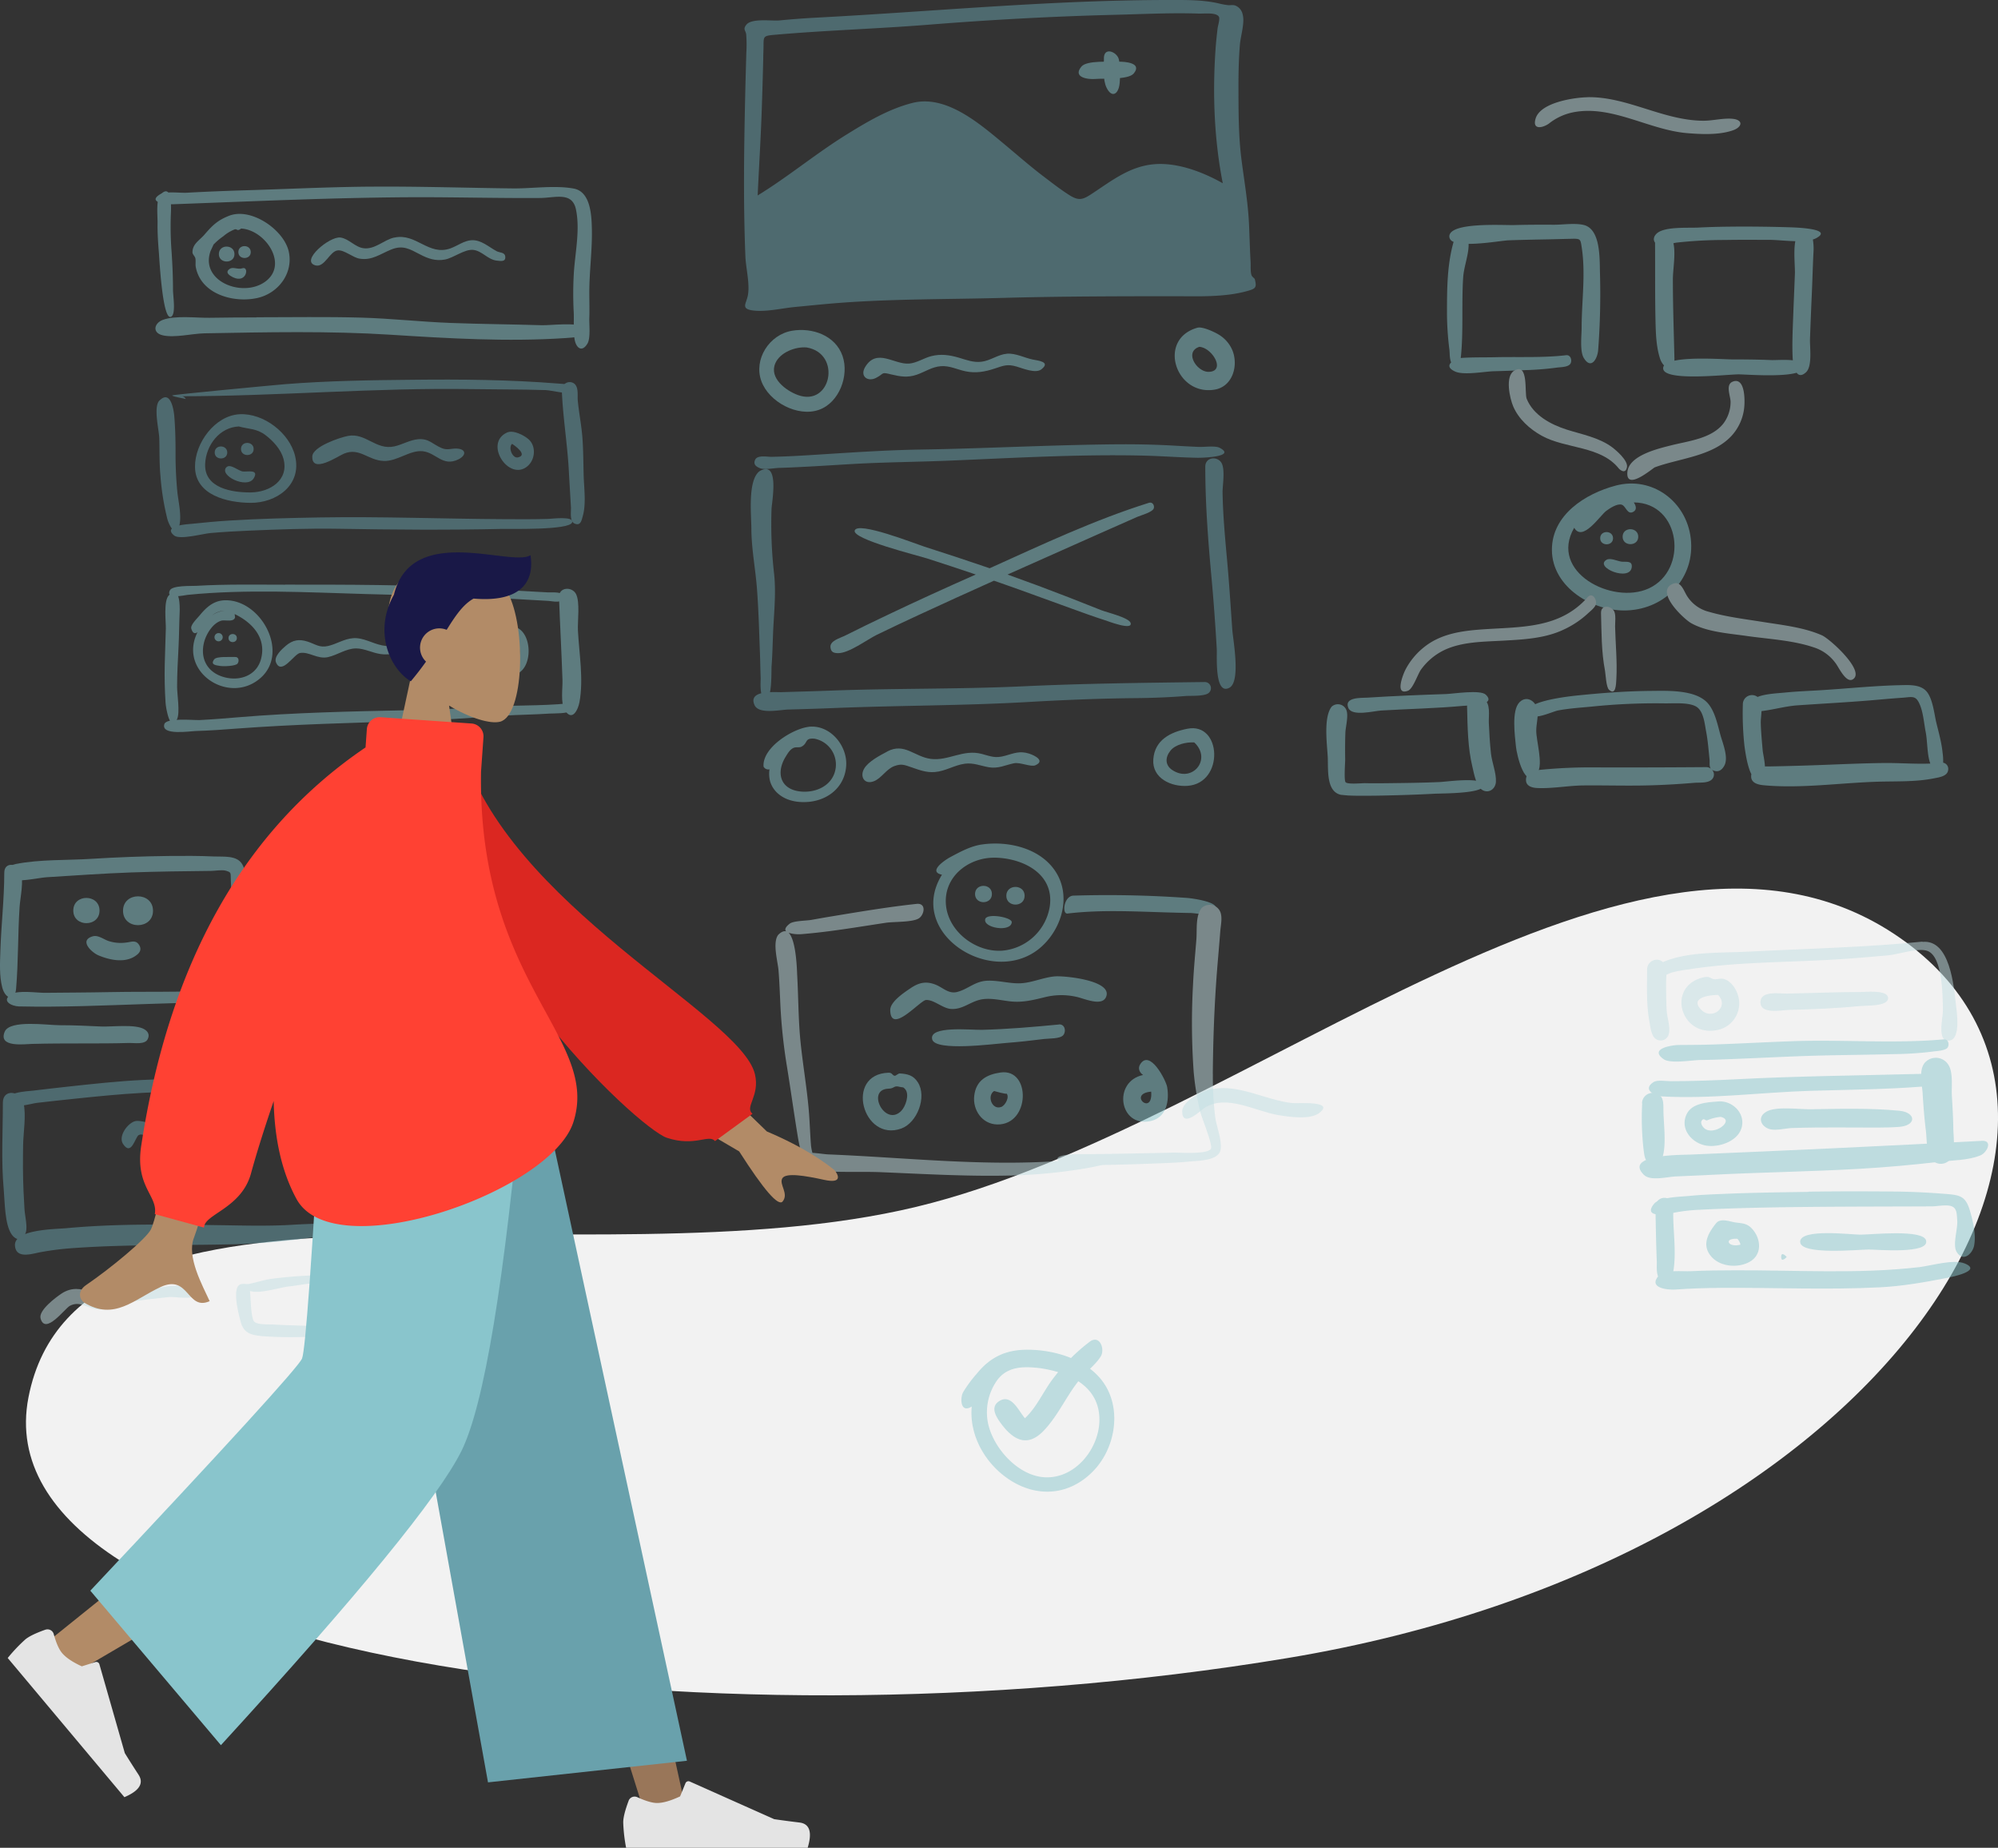 <svg id="Layer_1" data-name="Layer 1" xmlns="http://www.w3.org/2000/svg" viewBox="0 0 933.28 863"><rect x="0" y="0" width="933.28" height="863" fill="#333333" stroke="none"/><defs><style>.cls-1{fill:#f2f2f2;}.cls-1,.cls-10,.cls-11,.cls-12,.cls-3,.cls-4,.cls-5,.cls-6,.cls-7,.cls-8,.cls-9{fill-rule:evenodd;}.cls-2,.cls-5{opacity:0.5;}.cls-3{fill:#89c5cc;}.cls-4{fill:#69a1ac;}.cls-5,.cls-6{fill:#c1dee2;}.cls-5{isolation:isolate;}.cls-7{fill:#b28b67;}.cls-8{fill:#191847;}.cls-9{fill:#997659;}.cls-10{fill:#e4e4e4;}.cls-11{fill:#db2721;}.cls-12{fill:#ff4133;}</style></defs><g id="Scene_Whiteboard" data-name="Scene/Whiteboard"><path id="Background-Shape" class="cls-1" d="M13.29,652.65c23.36-120.3,259.74-51.77,414.7-89S766.3,353.3,887.64,438.14s-7.77,289.94-286.06,336.22S-10.07,773,13.29,652.65Z"/><g id="Cells" class="cls-2"><path id="Fill-5" class="cls-3" d="M75,90.78C72.77,93,73.65,101,73.6,104c-.07,4.61.22,9.17.6,13.76.26,3.07,1.71,32.4,5.76,30.15,2.28-1.27.85-9.75.85-12.44,0-6-.26-11.91-.66-17.87a154.3,154.3,0,0,1-.38-16.52c0-1.35,1.31-16.35-4.74-10.29"/><path id="Fill-7" class="cls-3" d="M173.16,87.17c-19.36.15-38.71,1.11-58.06,1.69-9.31.28-18.62.64-27.92,1.16-3.17.17-10-.84-12.6.85-5.87,3.75,3.59,4.62,6.11,4.53C119,94,157.29,92.19,195.62,92.1c18.8,0,37.59.49,56.39.37,7.19,0,15.15-3.14,17,5.23,2,9.44-.3,20-.94,29.43A164.81,164.81,0,0,0,268,146c.18,4.06-.3,8.63.42,12.6s3.44,6.13,6,1.84c1.5-2.56.75-8.89.85-11.87.14-4,0-8,0-12,0-9.76,1.38-19.49,1.2-29.25-.12-6.3-.45-17.71-8.4-19.23-8.74-1.66-19.49,0-28.44-.09-22.17-.25-44.31-1-66.49-.82"/><path id="Fill-9" class="cls-3" d="M119.82,148.25q-10.95,0-21.9.17c-6.26.1-16.1-1.21-21.93,1-4,1.54-5,6,0,7.18,5.51,1.29,13.8-.82,19.56-.93,28.89-.51,58.06-1.17,86.9.66,27,1.71,54.58,3.37,81.65,1.56,2.28-.15,13.89-.61,8.59-5-3.09-2.54-15.62-.87-19.64-1-14.17-.43-28.36-.52-42.53-1.06-14-.53-27.91-2.1-41.9-2.49-16.25-.45-32.54-.16-48.8-.16"/><path id="face" class="cls-3" d="M112.51,106.73c11.38.5,22.64,17,11.13,25-10.8,7.49-31-.71-25-15.22-.86,2.09,1.09-2.28,1.12-2.31a30.7,30.7,0,0,1,4.6-3.9,18.32,18.32,0,0,1,5.23-3.16c1.27-.39,1.07,1.11,3-.38m-5.54-6c-5.32,2.08-7.75,4.42-11.41,8.67-2.53,2.94-5.76,4.48-5.73,8.45,0,.88,1.13,1.84,1.33,2.69.27,1.17,0,2.67.17,3.91,2.2,12.82,17.5,17.14,28.69,14.72,9.76-2.11,17-11.47,14.79-21.65S117.34,96.73,107,100.78"/><path id="Fill-13" class="cls-3" d="M102.23,118.68c0,4.61,7.29,4.61,7.29,0s-7.29-4.76-7.29,0"/><path id="Fill-15" class="cls-3" d="M111.34,117.74c0,3.67,5.79,3.67,5.79,0s-5.79-3.77-5.79,0"/><path id="Fill-17" class="cls-3" d="M113.14,125.3c-1.86.71-4.21-.76-5.73.21-2.7,1.73,0,3.29,1.45,4,6.51,3.12,7.66-5.48,4.28-4.19"/><path id="Fill-19" class="cls-3" d="M212.47,115.08h0m-28.32-4.14c-4.87,1.1-9,5.65-14.27,5-4-.47-6.8-4.38-10.8-5-5.12-.73-19.05,11-11.73,13,4.28,1.17,6.65-6.64,10.42-7,3-.33,7,3.33,10.15,3.85,5.77,1,9.74-2.2,14.8-4.25,5.51-2.23,8.64-.22,13.43,2.25,3.78,2,7.34,3.23,11.67,2.42,4.06-.75,9.16-4.93,13.25-4.5s6.86,4.6,11,5c1.7.16,4.23.74,3.94-1.88-.22-2.09-2.56-1.74-4-2.5-3.76-2-7.28-5.43-11.83-5.14-3.42.23-6.53,2.63-9.68,3.78-10.31,3.76-16.11-7.28-26.29-5"/><path id="Fill-21" class="cls-4" d="M192.76,177.37c-19.89.18-39.86.48-59.7,2.07-4.7.38-52.73,4.91-52.64,5.24.17.61,6.35,1.53,6.31,1.67-.42-1-1.37-1.46-2.86-1.28,45.56,0,91-4.08,136.58-3.34,11.46.18,23,.1,34.41.46,2.86.09,9.95,2.14,12.19.85,5.9-3.39-4.81-3.78-6.58-3.92-22.45-1.8-45.2-2-67.71-1.75"/><path id="Fill-23" class="cls-4" d="M74.52,187c-3,3-.23,13.71-.12,17.74.17,5.83,0,11.7.55,17.51a118.39,118.39,0,0,0,3.23,20.17c1,3.55,4.33,9.19,5.66,2.74,1-4.61-.49-10.72-1-15.41A184.19,184.19,0,0,1,82,211c0-5.5-.13-11-.58-16.5-.23-2.84-1.66-12.65-6.88-7.46"/><path id="Fill-25" class="cls-4" d="M149.36,241.67c-14.12.25-28.27.58-42.37,1.46-5.77.36-11.55.9-17.3,1.51-1.18.13-14.18.65-8.37,5.45,2.62,2.17,13.41-.83,17-1.14,6-.52,12-.87,18-1.12,13.93-.59,27.89-1.11,41.83-.87,25.45.44,50.74.64,76.2.07,3.61-.08,31.95.68,32.91-3.09.78-3-9.35-1.64-11.2-1.58-6.78.2-13.56.15-20.34.12-28.73-.15-57.62-1.29-86.32-.81"/><path id="Fill-27" class="cls-4" d="M262.43,182c.44,12.58,2.59,25.13,3.27,37.74.31,5.77.68,11.52,1,17.29.09,1.86-.66,6.34,1.54,7.41,3,1.47,3.43-1.49,4-3.49,1.63-5.77.53-13.28.38-19.21-.14-5.75-.15-11.51-.57-17.24s-1.62-11.61-2.17-17.45c-.23-2.47.58-6.58-2-8.12a3.59,3.59,0,0,0-5.36,3.07"/><path id="face-2" data-name="face" class="cls-4" d="M123.64,202.92l.17.12-.17-.12m-12-3.73c4.47,1.28,8.14.8,12.42,4.06,3.54,2.7,7.18,6.65,8.35,11,2.72,10.09-6.49,15.62-15.12,15.73-8.84.11-21.92-1.94-21.47-13.27.35-8.71,6.71-17.2,15.82-17.54m.31-5.7c-11.6.58-21,13.61-20.86,24.58.12,13.29,15.18,16.71,25.88,16.8,12.08.11,24.12-8.23,20.88-21.81-2.59-10.88-14.74-20.15-25.9-19.57"/><path id="Fill-31" class="cls-4" d="M100.29,211.34c0,3.7,5.86,3.7,5.86,0s-5.86-3.82-5.86,0"/><path id="Fill-33" class="cls-4" d="M112.57,209.71c0,3.74,5.91,3.74,5.91,0s-5.91-3.85-5.91,0"/><path id="Fill-35" class="cls-4" d="M105.8,218.17c-3.81,3.8,9.58,10.47,12.74,5.18,2.59-4.35-3.05-2.91-5.06-3.14-2.17-.26-5.9-3.82-7.68-2"/><path id="Fill-37" class="cls-4" d="M212.87,209.79h0m-50.29-6.2c-3.86.73-16.53,5-16.7,9.58-.31,8.32,12.09-.2,14.79-1.3,7.32-3,11.16,3.09,18.51,3.41,6.39.28,12.26-5.18,18.27-4.54,6.3.68,9.33,7.38,16.61,3.83,3.85-1.89,3.75-4.79-.57-5.06-2.61-.17-4.41.91-7.13-.21-4.26-1.76-6-4.62-11.07-4.16-3.84.34-7.31,2.51-11.07,3.34-8.59,1.92-13.36-6.44-21.64-4.89"/><path id="point" class="cls-4" d="M242.51,213.4h0m1-3.46s.33.42,0,0m-4.43-2.65h0m.1,0c.86.51,7.75,5.23,2.74,6.34-2.54.56-4.65-4.56-2.74-6.34M236.87,202c-11.05,5,.84,23.07,9.52,15.74,3.64-3.08,4.12-9.31.58-12.52-2.13-1.92-7.21-4.54-10.1-3.22"/><path id="Fill-41" class="cls-3" d="M133.15,273.08c-13.79,0-27.7-.29-41.47.53-2.32.14-11.15-.3-12.34,2.12-2.18,4.43,6.9,2.23,8.22,2.1,27.42-2.75,56.05-1.17,83.56-.38,22.5.64,44.87,1,67.35,2.19q8.85.47,17.7,1c1.93.12,6.77,1.39,7.18-1.68.37-2.85-5.67-2.2-7.18-2.28q-18-.94-36-2c-28.87-1.63-58.13-1.64-87-1.63"/><path id="Fill-43" class="cls-3" d="M78.9,278c-2.58,2.56-1.37,12.33-1.44,15.56-.13,5.66-.4,11.3-.51,16.95-.13,5.91,0,11.84.39,17.74.15,2.47,2.18,14.44,5.38,7.59,1.43-3.06,0-11.58,0-15.05,0-6.31.38-12.59.69-18.9.27-5.41.28-10.83.52-16.25.07-1.73.28-13-5-7.64"/><path id="Fill-45" class="cls-3" d="M265.67,328.49c-13.42,1.37-27.06.72-40.53,1.74-11.61.87-23.2,1.23-34.84,1.48-26.36.55-52.76,1.09-79,3.29-6,.5-12,1-18,1.3-3,.13-15.6-1.23-16.54,1.93-1.6,5.4,11.88,3.26,14.78,3.18,6.39-.19,12.76-.65,19.13-1.14,26.79-2,53.69-2.65,80.54-3.5,14.61-.46,29.11-1.52,43.68-2.5,7.26-.48,14.54-.5,21.81-1,1.9-.12,8.62.12,10-1.41.94-1.05,1.18-3.61-1-3.4"/><path id="Fill-47" class="cls-3" d="M261.12,278.92c.46,12.87,1.18,25.73,1.62,38.6.13,3.87-1,10.8,1.12,14.22,3.46,5.48,6.16-.32,6.8-3.74,2-10.8-.15-22.72-.71-33.57-.21-4.15,1.07-13.37-.93-17.07-1.91-3.54-8.07-3.18-7.9,1.56"/><path id="hola-:_" data-name="hola-:)" class="cls-3" d="M238.59,297.25c5.14,1.39,5.89,12.57.09,13.4-8.63,1.23-4.86-11.09-.09-13.4m-1.44-4.44c-1.57-.05-5.19-.48-6.16.79-.8,1.07,0,3.32-.08,4.34-.34,3.64-3.3,5.74-2,10a10.49,10.49,0,0,0,6.23,6.66c15.45,5.34,15.26-24.51,2-21.82"/><path id="Fill-51" class="cls-3" d="M97.65,294.81l-.11.15.11-.15m12.14-6.45-.18-1.56c8.37,4,15,11.31,12.26,21.19-2.12,7.53-9.79,10.2-16.94,8.34-7.9-2.06-11.68-8.57-9.55-16.58,1-3.69,4-8.65,7.91-9.84,1.82-.55,5.84.85,6.5-1.55m-4.9-3.13A11.89,11.89,0,0,0,99,287.46a9.66,9.66,0,0,1,5.91-2.23m.06-4.87c-5.23.16-8.66,3.33-11.77,7.14-1,1.19-4.27,4.36-3.86,6,.32,1.27,1.17,3.13,2.94,1.71C83,313.74,107,329.56,121.68,316.66c13.7-12,.11-36.86-16.73-36.3"/><path id="Fill-53" class="cls-3" d="M100.19,297.6a1.92,1.92,0,0,0,3.84,0,1.92,1.92,0,0,0-3.84,0"/><path id="Fill-55" class="cls-3" d="M106.74,298c0,2.51,3.9,2.51,3.9,0s-3.9-2.51-3.9,0"/><path id="Fill-57" class="cls-3" d="M109.71,306.84c-1.82.14-8.5-.48-9.67,1.12-2,2.67,1.17,2.76,2.7,3.05s7.39.11,8.24-1.11.57-3.22-1.27-3.06"/><path id="Fill-59" class="cls-3" d="M190.11,299.92h0m-25.21-1.85c-4.11.3-7.59,2.67-11.52,3.61-4.19,1-6-.85-9.82-2.06s-6.78-.76-10,1.95c-1.81,1.53-5.77,5.07-4.64,7.79,2.59,6.24,8.44-3.91,11.19-4.38,4.29-.74,8.11,3,13.06,1.94,4.48-1,8.46-4.05,13.15-4.08,3.92,0,7.61,2.11,11.48,2.63,5.9.79,9.78-1.3,15.24-2.86,4.73-1.35,8.05.43,12.5,1.93,2,.68,8.82,3.17,7.57-1.34-.35-1.28-9.3-3.55-10.68-4-4.89-1.55-8-.95-12.65.83-3.89,1.48-7.15,2.2-11.32,1.39-4.59-.9-8.77-3.72-13.59-3.36"/></g><g id="Big-Cards" class="cls-2"><path id="Fill-67" class="cls-4" d="M353.91,91.27c.66-14.26,1.57-28.51,2-42.78.24-7.07.43-14.14.61-21.22,0-1.57.08-3.15.11-4.72.12-5.35-.52-5.79,4.87-6.27,24-2.12,48.14-2.82,72.19-4.74,29-2.31,58.17-3.91,87.26-4.63,12.93-.31,25.91-1,38.84-.57,2.86.09,8.49-.66,9.61,1.57.49,1-.53,4.27-.66,5.38-.41,3.47-.78,7-1,10.43-1.37,20.56-.55,41.63,3.43,61.87-9.34-5.26-21.14-9.79-32-8.89-11.09.91-19.39,7.32-28.27,13.22-5,3.34-6.72,4.22-11.73,1-4.32-2.78-8.4-6-12.48-9.09-6.28-4.83-12.22-10.06-18.32-15.12-11.21-9.3-26.65-22.54-42.13-18.64-11.07,2.79-21.28,8.87-30.88,14.82-14.27,8.84-27.18,19.66-41.46,28.4M546.17,0C491.05,0,436.35,5.35,381.38,8.24q-8.61.45-17.18,1.29c-3.81.37-13.13-1.17-15.63,2.08-1.66,2.18-.23,2.5,0,4.57a64.07,64.07,0,0,1,.05,8.44c-.19,6.63-.38,13.27-.53,19.91-.57,25.08-.92,50.16.09,75.24.22,5.47,2.21,13,1.12,18.36-.78,3.84-3.42,6.19,2.66,6.9s13.31-1.08,19.31-1.65,12.05-1.2,18.09-1.7c26.24-2.16,52.73-1.83,79-2.55,26.55-.73,53.11-.77,79.66-.79,11.12,0,23.81.62,34.65-2.44,3.82-1.07,4.44-1.6,3.49-5.39-.17-.72-1.33-1-1.66-2.28-.46-1.77-.23-3.91-.33-5.75-.36-6-.48-12-.76-18-.47-10-2.2-19.79-3.48-29.73-1.48-11.48-1.41-23.13-1.44-34.68,0-6.41.15-12.8.67-19.19.33-4.1,2.35-10.22,1.32-14a5.63,5.63,0,0,0-3.32-4.23c-1.26-.52-2.31-.12-3.55-.25a30.69,30.69,0,0,1-4.16-.76C561.94-.14,553.86,0,546.17,0"/><path id="Fill-69" class="cls-3" d="M515.66,27.29c0,4-.62,9.89,1.22,13.65,2.33,4.77,5.26,3.28,6-1.2.44-2.57.43-10.17-.39-12.45-1.17-3.22-6.86-5.41-6.86,0"/><path id="Fill-71" class="cls-3" d="M522.37,28.83c-3.75.14-14.68-.76-17.21,2.25-4.36,5.17,3.22,6.09,6.47,5.8,3.77-.33,15.4.48,17.92-2.54,4.22-5.05-4.24-5.61-7.18-5.51"/><path id="Fill-73" class="cls-3" d="M376.84,162.28c16.49,2.86,11.36,28-4.24,22.18-5.44-2-13.45-7.89-10.44-14.8,2.24-5.16,9.55-7.87,14.68-7.38M370,154.47c-10.72,1.8-18.05,13.4-14.37,23.52,3.54,9.77,17,16.92,26.92,13.41,9.47-3.35,14.19-16,11-25.17-3.34-9.63-14.21-13.34-23.55-11.76"/><path id="Fill-75" class="cls-3" d="M470.29,165.22c-4.1.34-7.65,3.22-11.78,3.72-3.86.48-7.06-.84-10.68-1.9-4.37-1.27-8.38-1.83-12.84-.7-3.42.87-6.78,3.19-10.33,3.47-7,.55-15.08-7.41-20.53,1.59-2.61,4.32,1.18,7.1,5.08,5.09,4.08-2.1,2.08-2.85,7.13-1.61,4.21,1,7.62,1.59,11.84.14,3.82-1.31,7.18-3.71,11.34-4s7.6,1.59,11.49,2.39c4.79,1,9,.24,13.55-1.26,4.31-1.43,6-2.21,10.38-.93,2.76.8,8.78,3.36,11.46,1.3,4.63-3.57-1.57-4.09-4-4.6-3.93-.81-8-3.05-12.09-2.72"/><path id="Fill-77" class="cls-3" d="M564.22,162.83l.1.07-.1-.07m-4-.85c6,.39,12.48,11.3,4.54,11.69-5.59.28-11.84-9.28-4.54-11.69m-.84-8.93c-19,5.29-10.28,32,8,28.92,8.31-1.4,11.12-11,8.37-18.14a15.61,15.61,0,0,0-6.22-7.4c-2-1.29-7.82-4-10.14-3.38"/><path id="Image-Border" class="cls-4" d="M355.6,323.79c-.56-2.49-.26-6.29-.29-7.17-.15-4.11-.2-8.23-.36-12.35-.37-9.81-.62-19.68-1.38-29.47-.72-9.35-2.55-18.43-2.6-27.85,0-6.38-1.81-22.53,3.78-26.87,9.59-5.59,5.8,14.16,5.64,17.58a205.21,205.21,0,0,0,1.2,30.36c1,9.38-.14,18.71-.5,28.09-.2,5-.3,9.95-.68,14.92-.11,1.55.07,8.53-.75,12.25,2.1-.09,4.09,0,5.2,0,7.77-.24,15.54-.44,23.32-.74,29.9-1.12,59.81-.61,89.7-2,28.28-1.34,56.65-1.63,85-2a2.87,2.87,0,0,1,2,4.81c-1.55,2-8.76,1.53-11,1.71-8,.64-15.93.93-23.92,1-16.83.16-33.6.88-50.41,1.84-29.86,1.7-59.76,1.56-89.64,2.77-7.25.3-14.5.52-21.76.71-3.82.1-13.84,2.4-15.74-2.17C351,326,352.88,324.46,355.6,323.79ZM521,207.52c9-.08,18,.08,27.08.59,4,.23,8,.46,12,.62,2.32.1,7.61-.66,9.64.42,8,4.22-8.27,4.68-10.24,4.65-8.29-.14-16.56-.79-24.85-1-30.48-.75-61.18,1.1-91.63,2.35-14.65.6-29.29.69-43.94,1.51-8,.45-16,1-24,1.39-3.69.19-7.38.38-11.08.47-2.28.06-6.91,1-9,.14-1.79-.73-3.24-1.75-2.25-3.92,1.06-2.34,5.68-1.35,7.63-1.38,7.05-.14,14.09-.54,21.13-1,16-1,31.94-2.12,48-2.39C460,209.49,490.45,207.8,521,207.52Zm42,10.4c0-4.18,5-5,7.26-2.18s.75,11,.81,14.23c.17,10.73,1.18,21.41,2.15,32.09s1.63,21.21,2.37,31.82c.34,4.91,4.11,24.49-1.37,27.35-7,3.64-5.67-14.92-5.87-18.3-.63-10.89-1.42-21.8-2.4-32.66C564.33,252.71,563,235.56,563,217.92Z"/><path id="Image-X" class="cls-3" d="M470.62,268.34Q485,273.46,499.24,279c5.08,2,10.13,4,15.2,6,2.54,1,13.09,3.5,13.7,6,.86,3.58-10.4-.82-12.19-1.39-5.05-1.62-10.05-3.43-15-5.23-11.18-4-22.3-8.18-33.52-12.08l-3.15-1.09q-17.87,8-35.64,16.23-9.53,4.41-19,9c-4.67,2.27-13.12,8.72-18.27,8.61-1.94-.05-3.26-.46-3.46-2.82-.26-3,4.6-4.26,6.57-5.24q10.09-5.06,20.3-9.89c13.49-6.44,27.11-12.62,40.78-18.68l.24-.1q-11.37-3.85-22.8-7.52c-4.36-1.4-34.89-8.94-33.77-13,1.25-4.54,28.29,6.15,32.45,7.48q15.34,4.89,30.6,10.12c24.38-11,49-22.61,74.43-30.58,1.6-.5,2.62,1.15,2.25,2.53-.48,1.86-6.19,3.36-7.77,4.06-6.26,2.8-12.55,5.53-18.82,8.33-13.64,6.09-27.3,12.13-40.94,18.23Z"/><path id="Fill-117" class="cls-3" d="M380.46,345a12.31,12.31,0,0,1,9.94,13.34c-.92,8.46-9.35,12.34-17.15,11.24-8.84-1.26-10.7-8.73-6.41-15.92,1-1.59,2-3.5,3.76-4.33,1.18-.58,2.69-.07,3.65-.54,3.34-1.62,1.33-4.22,6.21-3.79m-2.84-5.52c-7.61,1-21.67,9.77-20.95,18.58a2.53,2.53,0,0,0,2.78,1.25,13.73,13.73,0,0,0,.29,5.67,12.19,12.19,0,0,0,4.1,6c4,3.26,9.41,4,14.37,3.48,9.25-1.06,16.54-7.38,17.06-17,.51-9.39-7.69-19.22-17.65-18"/><path id="Fill-119" class="cls-3" d="M414.46,351c-3.41,1.81-8.81,4.58-10.81,8-2.12,3.63.07,7.6,4.53,5.88,3.54-1.36,5.79-5.69,9.56-7.08,3.33-1.22,4.67-.6,8.19.62s6.79,2.47,10.71,2.16c4.93-.38,9.2-3.24,14-3.89,4.06-.55,7.41,1,11.29,1.66,4.52.73,7.46-1,11.69-1.87,2.87-.6,7.93,1.86,10,.94,4.71-2.07-.27-4.6-2.88-5.44-4.39-1.41-7.09-.16-11.27,1-4.53,1.27-6.49.32-10.82-.85-8.77-2.35-15.55,3.35-23.86,2.31-7.7-1-12.3-7.73-20.37-3.46"/><path id="Fill-121" class="cls-3" d="M557.85,346.74c8.44,7.91-1,19.17-10.35,12.85-3.27-2.23-3.33-5.81-.78-9C549.06,347.66,554.18,346.52,557.85,346.74Zm-3.13-6.4c-7.88,1.54-15.32,5.16-16,14.26-.69,8.88,8.42,13,16.07,12.42C571.93,365.71,570.68,337.26,554.72,340.34Z"/></g><path id="Fill-79" class="cls-5" d="M741.51,45.42c-6.3.12-21.88,2.42-24.19,9.88-1.76,5.66,3.46,4.42,6.26,2.36a26.41,26.41,0,0,1,11.79-5.31c17.87-3.23,35,8.36,52.74,9.83,6.71.55,14.8.91,21.2-1.26,4.56-1.54,5.15-4.91,0-5.43-4.42-.43-9.31.94-13.84.9-18.76-.16-35.42-11.32-53.91-11"/><g id="Cards" class="cls-2"><path id="Fill-173" class="cls-3" d="M78.75,399.78q-18.09.21-36.17,1.34c-11.46.73-23.88.18-35.15,2.4-3.2.63-7.52,3.54-3.27,6.75,3,2.26,13.93-.34,17.5-.56,13.15-.8,26.31-1.77,39.48-2.24,12.46-.44,24.93-.59,37.4-.72,1.91,0,5.07-.63,7-.08,2.73.8,2.08,1,2.29,4.47.36,6.27.26,12.56.14,18.83-.12,6.07-.35,12.14-.32,18.21,0,4.33-1.37,12.94.8,16.71,3.13,5.41,6.38-.47,6.61-4.07.45-6.88.25-13.85.25-20.74,0-6.47,0-12.94-.18-19.41-.17-4.67.5-12.82-2-17.06s-8.73-3.4-13.23-3.6c-7-.33-14.06-.3-21.09-.23"/><path id="Fill-171" class="cls-3" d="M2,407.59C2,419.74.57,431.81.18,444c-.18,5.59-.55,11.71.87,17.19s6,6.74,6.47.56c1.06-12.51.8-25.48,1.62-38.08.29-4.46,2.18-12.61.41-16.78C8,403.17,2,402.46,2,407.59"/><path id="Fill-175" class="cls-3" d="M115.14,461.16c-21,2.78-42.87,1.76-64,2.2-10.13.21-20.25.22-30.38.33-3.54,0-12.51-1.31-15.57.68-4.87,3.16.41,5.6,3.64,5.67,20,.44,40.19-.48,60.18-1.14,9-.29,18-.43,26.94-1.2,5.51-.47,11.54-.92,16.89-2.4,1.14-.32,3.62-.25,3.88-1.81.16-1-.13-2.53-1.6-2.33"/><path id="Fill-177" class="cls-3" d="M28,478.83c-5.82,0-23.37-2.67-25.79,3-3.21,7.57,9.33,5.8,12.71,5.72,7.66-.2,15.32-.22,23-.22s15,0,22.57-.22c2.18-.05,7.25.85,8.5-1.77,1-2,.2-3.57-1.56-4.62-4.22-2.55-15.21-1.07-20.15-1.3-6.41-.3-12.84-.6-19.26-.6"/><path id="Fill-179" class="cls-3" d="M98.85,480.23c-3.33.2-10.06-1.17-13,.35-3.38,1.73-2.19,4.44.74,5.63,2,.83,10.34.4,12.31-.56s4.38-5.69,0-5.42"/><path id="Fill-181" class="cls-3" d="M135.35,408.78c-3.56,1-2.48,21.16-2.57,24.36-.25,8.77-1.24,19.79,1.67,28.24,1.86,5.38,5.43,4.65,4.82-1-.53-5-1.45-9.89-1.84-14.89-.9-11.33-2.12-23.41-1.27-34.75.36.66,3.73,6.77,4.52,6.31-.24.14-3.89-8.63-5.33-8.25"/><path id="Fill-183" class="cls-3" d="M175.34,401.34c-7.19.11-14.39.24-21.58.44-5.72.16-14.71-.78-20,1.62-6.24,2.87-3.28,9.25,2.59,9.38,5.19.12,10.72-1,16-1.23,14.14-.48,28.31-.58,42.46-.7,12.8-.11,26.14,1.25,38.83-.67,1.88,16.71-3.21,33.49-1.48,50.39.27,2.62.15,6.32,3.49,6.92,4.22.76,4.39-3.42,4.55-6.41.46-8.54.21-17.08.83-25.63.58-7.92,1.72-16,.76-23.95-1.19-9.76-5.86-9-14.14-9.39-17.46-.85-34.82-1-52.31-.77"/><path id="Fill-185" class="cls-3" d="M151.23,460.67c-3.67.09-9.76-1-12.11,2.48s.46,6.85,4,7.6c4.21.89,9.69-.33,14.06-.34,4.55,0,9.1,0,13.64,0,19.5.08,39.08.37,58.56-.43,2.72-.12,10.44.8,12.32-1.81,1.67-2.32.5-4.39-1.7-5.57-3.61-1.94-11-1.2-15-1.35-5-.19-9.92-.26-14.89-.33-19.58-.3-39.27-.78-58.85-.3"/><path id="Fill-187" class="cls-3" d="M167.72,477.58c-7.3.13-15.08-.19-22.3.91-6.36,1-7.14,7.12-.3,7.83,6.28.66,13.9-.57,20.21-1,2.24-.14,4.85.07,5.93-2.41s-1-5.08-3.54-5.35"/><path id="Fill-189" class="cls-3" d="M222.87,478.23c-3.89.09-15.27-1.58-17.2,2.87-3.21,7.4,12.19,4.59,15.15,4.48,3.72-.14,18.23,2,18.23-3.89s-12.61-3.55-16.18-3.46"/><path id="Fill-191" class="cls-4" d="M1.34,515c0,13.47-.83,27.07.4,40.5.51,5.56.42,16.21,3.64,20.92,2.28,3.34,5.45,3.11,6.7-.91.83-2.68-.5-8-.65-10.92s-.31-5.51-.44-8.27c-.33-7.1-.3-14.19-.2-21.3.08-6.09,1.55-14.16.17-20-1.29-5.46-9.62-6.74-9.62,0"/><path id="Fill-193" class="cls-4" d="M136.71,503.17c-23.37.59-46.79.06-70.14,1.22-11.51.57-23,1.82-34.44,3.07-5.63.62-11.26,1.25-16.88,1.94-1.69.21-15.78.76-10.48,6.11,2.31,2.34,9.68-.1,12.59-.44,5.64-.67,11.3-1.25,16.94-1.85,10.76-1.14,21.52-2.21,32.32-2.81,25.42-1.41,51-1,76.41-1.93,6.88-.25,13.75-.43,20.64-.16,1.8.07,15.1.75,9.32-4.16-2.72-2.32-13-1.13-16.42-1.2-6.62-.13-13.24,0-19.86.21"/><path id="Wireframy-Stuff" class="cls-4" d="M173.11,574.24h0c-1.27,1.88-6,1.36-8,1.5-6.27.42-12.42,1.14-18.64,2.07a298.71,298.71,0,0,1-37.18,3.31c-24.75.61-49.61,0-74.33,1.74a134.12,134.12,0,0,0-16.25,2c-3.85.73-11.26,3.26-11.71-3.1-.54-7.65,18.67-7.64,24.16-8.15,23.58-2.19,47.55-1.73,71.21-1.4,11.44.16,22.85.51,34.28-.19s23.23-.52,34.56-1.75c-1.46-5.66-1.25-12.73-1.65-18.52-1.06-14.85-.78-29.75-1.45-44.61-.3-6.55,8.62-7.54,11.26-2.24s.94,16,1.11,21.91c.4,13.75,2.95,29.14.26,42.73C179.75,574.33,175.77,576.81,173.11,574.24Z"/><path id="Fill-199" class="cls-6" d="M187.49,512c-3.16.43-5.79,3.13-4.39,6.56,1.78,4.31,7.07,2.62,10.56,2.35,11.1-.87,22.7.87,33.66-.44,3-.36,7.35-2,4.66-6-2-3-9.39-2.49-12.52-2.78a166.59,166.59,0,0,0-32,.33"/><path id="Fill-201" class="cls-6" d="M206.22,530.82c-4.3.29-14.32.06-16.14,5-3.25,8.79,9.49,5.7,13.38,5.2,4.51-.58,15.14,1,17.54-3.4,4.29-7.82-11-7-14.78-6.76"/><path id="Fill-203" class="cls-6" d="M195.15,550.11a5.66,5.66,0,0,0,0,7.74c2.51,2.5,8,2,11.25,2.16,4.6.26,17.78,2.69,20.06-2.72,3.07-7.29-8.86-7.14-12.79-7.55-4.54-.48-14.76-3.39-18.52.37"/><path id="Fill-205" class="cls-3" d="M34.24,425.28c0,7.84,12.25,7.84,12.25,0s-12.25-7.92-12.25,0"/><path id="Fill-207" class="cls-3" d="M57.47,425.36c0,9,14,8.95,14,0s-14-9-14,0"/><path id="Fill-209" class="cls-3" d="M43.42,437.28c-6.78,1.88-.54,7.62,2.61,8.93,5,2.09,11.83,3.63,16.84.5,2-1.24,3.61-2.9,2.15-5.31-1.56-2.58-3.69-1.43-6-1.2a18.47,18.47,0,0,1-8.32-.7c-2.16-.72-4.88-2.87-7.23-2.22"/><path id="Fill-211" class="cls-3" d="M166.4,425.77c0,5.31,8.24,5.31,8.24,0s-8.24-5.3-8.24,0"/><path id="Fill-213" class="cls-3" d="M184.61,426.57c0,5.89,9.15,5.89,9.15,0s-9.15-5.89-9.15,0"/><path id="Fill-215" class="cls-3" d="M183.93,439.36c-4.8.62-18.7,2-19.48,7.95-1.2,9.14,14,1.74,17.51,1,4.43-.91,8.38-.67,12.8-.49,2.42.09,5.65.49,5.4-3.21-.42-6.07-12-5.81-16.23-5.27"/><path id="Fill-217" class="cls-4" d="M63.11,523.63c-3.48.93-8,7-5.64,10.64,3.93,6,5.66-3.24,7.31-4.13,3-1.63,5.42,4.31,8.55,1.2,4.93-4.92-7.11-8.54-10.22-7.71"/><path id="eye" class="cls-4" d="M103,519.16c-4.13,0-12.85,5.89-13.47,10.21a4.27,4.27,0,0,0,4.11,5.06c3.76.05,5-4.85,8.22-5.87,3.52-1.11,3,1.44,6,2.76,2.23,1,5,.56,5.79-2.18,1.45-5.16-6.44-10.06-10.69-10"/><path id="Fill-221" class="cls-4" d="M71.41,543.89c-6.61,3.87,4.26,12.17,8,13.21,5.69,1.56,17.14-1.36,18.49-8.31.53-2.77-1.2-5.27-4.25-4.78-2.51.41-4.12,3.56-6.45,4.69-3.15,1.53-5.94,1.42-8.61-.87-2.17-1.87-3.34-6.2-7.21-3.94"/><path id="Fill-223" class="cls-6" d="M76.19,601.09c-5.9,1.26-11.9.42-17.83,1.6s-9.66,3.49-15.28,1.19l-.79-.33c-4.35-1.88-8.91-2.43-13.46.55-2.7,1.77-10.88,7.88-9.89,11.61,2.14,8.08,11.34-4.59,13.68-5.83,4.48-2.35,7.55.66,12.15,1.51,5.52,1,10-1.9,15.16-3.06C66,607,72.85,606.5,79,605.77c2.45-.29,11.7,1.64,12.54-1.4,1.43-5.22-13.06-3.77-15.38-3.28"/><path id="Fill-225" class="cls-6" d="M118.78,617.37h0m16.53-16.59c5.06-.52,21.22-4.13,24.54,1.1,2.17,3.4-1.27,16-4.54,17.57-2.62,1.3-8.71-.13-11.58-.23-5.34-.19-10.69-.28-16-.61-1.79-.11-7.55.22-9-1.37-1.66-1.87-1.58-11.83-2-14.31,4.64,1.51,13.67-1.66,18.53-2.15m10.79-5.12c-6.47.28-12.94.76-19.36,1.63-3.58.49-7.21,1.77-10.52,2.38-1.06.2-2.79-.35-4.1.29-3.82,1.84-.48,14.32.44,17.65,1.42,5.12,5,5.95,10,6.43a182.92,182.92,0,0,0,19.87.36c6.35-.08,14.92,1.33,18.49-5,2.3-4.12,4.77-13.72,2.8-18.31-2.59-6-12.26-5.61-17.59-5.38"/><path id="quare" class="cls-3" d="M218.58,620.8h0m1.42-1.71c-.11.17-.61.69,0,0m-15.44-.47,8.56-1.58c-2.7,3.78-5.55,2.22-10.17,1.89l1.61-.31M191,617.28l2.17-.72a3,3,0,0,0,.35,1.54l-3.71-.42,1.19-.4m-6.31-4.65c0-1,1.46-.31,2.31-.38q-2.47,2.18-2.31.38m22.56-11.27c.22-.28.51-.26.86,0-.39.13-1.89.77-.86,0m14.63-1.72s.85,1.1,0,0m-.41-.36h0m-1.83-.21c3,.5,2.77,4,0,0m-35.14-.24c-.6.5-.4,0,0,0m11.44-7.47c-5.08.29-14.4,0-18.64,2.7-5.53,3.53-2.62,15.69-2.13,21C175.86,623,179.56,625.2,187,626a197.28,197.28,0,0,0,26.85.94c8-.21,12.58-3,14-11.41.45-2.58,1.59-6.57,1.55-9,0-1.72-.88-2.5-1.2-4-1.84-8.3-4.92-9.29-13.43-9.65-6.27-.27-12.76-1.87-18.91-1.54"/></g><g id="Profile" class="cls-2"><path id="face-3" data-name="face" class="cls-3" d="M464.87,400.57c12.91.27,27.56,7.42,25.52,22.56A24.59,24.59,0,0,1,468.17,444c-11.95.84-24.58-8.33-26.21-20.5-1.82-13.69,10.29-23.19,22.91-22.92m-6.33-6.16c-5.23.78-10.24,3.53-14.84,6-1.76.94-10.68,6.67-3.69,8.1-16.85,27.18,22.81,52.43,45.12,34.76,10-7.93,15.28-23,8.81-34.75-6.7-12.17-22.57-16-35.4-14.1"/><path id="Fill-231" class="cls-3" d="M455.45,417.54c0,5.08,7.88,5.08,7.88,0s-7.88-5.07-7.88,0"/><path id="Fill-233" class="cls-3" d="M470.06,418.36c0,5.5,8.55,5.5,8.55,0s-8.55-5.51-8.55,0"/><path id="Fill-235" class="cls-3" d="M460.21,429.24c-1.15,4.18,12,6.32,12.39,1.49.21-2.31-11.6-4.4-12.39-1.49"/><path id="Fill-237" class="cls-3" d="M498.63,426.66c15.09-1.81,30.64-1,45.8-.54,3.79.11,7.58.22,11.38.28,2.41,0,7.62,1.2,9.72.07,8.62-4.62-8.29-6.86-10.68-7.07a524,524,0,0,0-53.47-1.1c-4.47.18-5.43,8.68-2.75,8.36"/><path id="Hola-:_2" data-name="Hola-:)" class="cls-6" d="M566.51,501.65c.13-15.81.7-31.72,1.91-47.48.5-6.42,1.09-12.83,1.58-19.26.23-3,1.31-7.26-.47-9.91a5.41,5.41,0,0,0-8.27-.88c-2.9,3.75-2.06,10.05-2.42,14.59-.56,7-1.23,14-1.56,21a323.57,323.57,0,0,0,.29,40.84,123.91,123.91,0,0,0,3.12,18.83c.67,2.83,6,15.45,4.91,17.19-1.75,2.7-14.68,1.68-17.48,1.75-7.2.2-14.4.32-21.6.46q-9.24.18-18.49.26c-2.45,0-16.83-.42-13.64,3.21-35.67,2.49-72-1.66-107.47-3.09-1.79-.07-4.72-.58-7.43-.72a23.39,23.39,0,0,1-.65-3.29c-.47-5.7-.59-11.41-1.1-17.11-.92-10.42-2.71-20.74-3.78-31.14s-1-20.82-1.58-31.24c-.1-1.79-.35-16.41-4-20a16.6,16.6,0,0,0,6.19.61c13.15-1.06,26.21-3.34,39.25-5.3,3.73-.56,12.19-.17,15.29-2,2.68-1.62,3.74-7.28-.92-6.82-13,1.4-25.94,3.56-38.83,5.69-3.46.56-6.9,1.17-10.34,1.79-2.3.42-8.36.39-10.14,1.77-2.17,1.69-2.4,2.83-1.66,3.59-1-.28-2.25.16-3.71,1.63-2.78,3.61-.17,12.51.16,16.75.4,5.08.59,10.17.82,15.26a252.83,252.83,0,0,0,3.07,29.3c1.77,10.9,3.28,21.85,5.07,32.74a75.19,75.19,0,0,0,1.83,8.35c-4.79,2.46-1.53,6.36,2.27,7h.09c1.18,2.9,2.84,5.58,4.14,1.7a3.73,3.73,0,0,0,.15-1.07c9.83,1.11,20.63.42,30.31.81,20.95.86,42,2.14,63,1.49a243.38,243.38,0,0,0,24.87-2.1c4.83-.65,9.67-1.42,14.42-2.5.34-.08.86-.16,1.45-.26h.29q10.91-.17,21.8-.61c6.09-.25,12.22-.38,18.3-1,3.77-.36,11.75-.29,14.07-4.09,2.1-3.45-1.42-12.34-1.92-16.22a150.69,150.69,0,0,1-1.16-20.59"/><path id="Fill-241" class="cls-3" d="M492.84,456c-5.81.5-11.18,3.23-17,3.26-4.92,0-9.77-1.44-14.71-1.22-5.81.25-9,4-14.08,5.26-4.05,1-6.6-2.1-10.16-3.47-4.5-1.73-7.82-.84-11.67,1.78-2.83,1.92-9.43,6.24-9.38,10.13.15,11.78,13.9-4.49,16.67-4.69,3.69-.26,7.8,3.93,11.72,4.17,5.18.32,8.5-3,13.27-4.24s10,.28,14.87.75c5.52.53,10.35-.7,15.69-2a31.67,31.67,0,0,1,14.84-.14c3.54.72,12.38,4.93,13.93-.48,2.12-7.37-19.89-9.44-23.95-9.1"/><path id="Fill-243" class="cls-3" d="M494.61,478.49c-11.9,1.15-23.88,2.17-35.83,2.49-5.18.14-25.09-2.08-23.33,4.5,1.52,5.64,28.61,2.09,34.13,1.66,6.09-.47,12.17-1.13,18.23-1.9,2.15-.27,7.34,0,8.85-1.79s.74-5.24-2.05-5"/><path id="have-a-nice-day-:_" data-name="have-a-nice-day-:)" class="cls-3" d="M412.5,508.46h0m2.51,0c3-.09,2.33-1.66,5.29-.84,1.37.37,1.51-.18,2.57,1.12,2.06,2.55.12,8.09-1.92,10.14-7.54,7.6-16.58-10.08-5.94-10.42m0-7.45c-20.63.69-12,32.57,6,26.06,7.42-2.69,12.08-14.79,7.71-21.6-2.12-3.3-4.82-3.89-8.38-4.12-.82-.06-1.86,1.14-2.38,1.09-1.22-.13-1.11-1.5-2.91-1.43"/><path id="espero" class="cls-3" d="M464.35,509.55c-.36-.12,6.52,1.89,5.77,1.1,1.6,1.67-.56,5.63-2.38,6.32-4.4,1.67-6.87-5.18-3.39-7.42m3.06-8.65c-6.46.92-11.45,3.61-12.33,10.8-.82,6.63,3.66,13.34,10.73,13.47,15.41.28,15.88-26.26,1.6-24.27"/><path id="hola" class="cls-3" d="M537.73,509.84c.91,11.77-11.31,1,0,0m-5.24-12.6c-1.06,1.83-.15,3.76,1.46,4.82-14.41,3.05-11.14,24.72,3.51,21.52,7.46-1.63,8.83-9.47,7.72-15.94-.53-3.07-8.2-18.07-12.69-10.4"/></g><path id="Fill-251" class="cls-5" d="M566.57,508.55c-4.29.76-14.44,5.5-14.36,10.6.14,8,8.77-.74,10.69-1.9,10.31-6.28,23.66,1.85,34.39,3.58,4.92.79,14.55,2.26,18.9-1,7.73-5.86-10.15-4.4-12.43-4.63-12.37-1.28-24.69-8.84-37.19-6.61"/><g id="List" class="cls-2"><path id="Fill-253" class="cls-6" d="M769.37,452.65c0,8.14-.41,16.44,1.09,24.48.45,2.43.81,7.09,3.38,8.35a3.91,3.91,0,0,0,5.72-2.8c.74-3.07-.9-7.67-1.06-10.9-.23-4.41-.25-8.83-.25-13.24,0-3.19,1-8.32-2.71-10a4.54,4.54,0,0,0-6.17,4.07"/><path id="Fill-255" class="cls-6" d="M898,439.79c-27,2.7-54.29,3.26-81.33,4.67-12.51.66-27.62-.18-39.4,4.66-2.18.9-10,5.91-3.66,7.94,2,.64,4-1.5,5.63-2.21,2.71-1.19,5.85-1.56,8.74-2,24.57-3.94,50.28-3.26,75.11-5.1,6.37-.47,12.73-1,19.08-1.59,4.54-.44,14.07-3.71,18.26-2,7.15,2.86,7,21.42,7.12,27.81.08,3.3-3.13,15.16,3.24,14,5.1-1,3.26-13.27,2.86-16.64-1-8.83-2.82-30.72-15.65-29.42"/><path id="Fill-257" class="cls-3" d="M907.91,485.43c-23.41,2.11-47.36,0-70.86.87-12.32.43-24.63,1.13-36.95,1.53-5.33.18-10.67.19-16,.23-2.55,0-14.16,1.56-7,6.62,3.18,2.23,13.31.43,17,.39,5.48-.07,10.95-.29,16.43-.51,12.68-.49,25.36-1.18,38-1.53,12.14-.32,24.28-.39,36.42-.72a155.12,155.12,0,0,0,18.15-1.23c1.35-.2,5.73-.36,6.67-1.87s.27-4-1.88-3.78"/><path id="Fill-259" class="cls-6" d="M792.86,467.85h0M803,464.77h0m-.48-.09c5.46,5.57-2.94,12.22-8,6.78-5.44-5.76,4.53-6.76,8-6.78m-5.79-8.42c-18.82,3.35-12.16,28.43,5.42,24.8a12.66,12.66,0,0,0,9.47-16.83c-1-2.92-3.3-6.12-6.45-7-1.57-.46-3,.27-4.45.1s-2.22-1.35-4-1"/><path id="Fill-261" class="cls-6" d="M868.75,463.32c-11.35,0-22.7.52-34,.73-3.48.07-12.42-1.49-12.44,4,0,5.87,10,3.7,13.27,3.62,11.25-.27,22.53-.76,33.74-1.83,2.84-.27,12.64.2,12.63-3.65,0-4.08-10.87-2.86-13.15-2.86"/><path id="Fill-263" class="cls-3" d="M895.85,501.58c-28.07.75-56.09,1-84.13,2.45-10.49.54-21,.94-31.47.94-2,0-6.1-.79-8,.49-5.17,3.45.72,6.42,4.08,6.61,23,1.28,46.41-1.91,69.43-2.62,13.48-.42,27-.55,40.44-1.23,3.67-.19,7.35-.41,11-.69,2.1-.17,7.68.28,9.39-.95,7.45-5.39-8.25-5.07-10.76-5"/><path id="Fill-265" class="cls-3" d="M767.08,515.3a129.49,129.49,0,0,0,.66,21.66c.38,2.85.55,6.08,3.89,6.81,3,.65,4.56-1.64,5.19-4.18,1.54-6.21.19-15.14.17-21.59,0-3.19,0-6.76-4-7.48a5,5,0,0,0-6,4.78"/><path id="Fill-267" class="cls-3" d="M925.6,532.84q-68.15,3.6-136.27,6.41c-3.54.15-31.09-.15-21.46,9.45,3,3,10.64,1,14.49.77,5.78-.28,11.56-.5,17.34-.79,22.92-1.17,45.89-1.48,68.79-2.79,12.6-.72,25.18-1.85,37.71-3.32,6-.7,13.37-.62,18.95-3,2.88-1.2,6-7.06.45-6.77"/><path id="Fill-269" class="cls-3" d="M899.47,495.93c-3.45,3.44-1.67,10.23-1.41,14.48.35,5.86.79,11.71,1.52,17.53.48,3.78.22,9.67,2.24,12.94a5.58,5.58,0,0,0,9.7-.3c1.89-3.27.93-10.14.88-13.76-.06-5-.38-10-.67-15-.25-4.18.69-10.88-1.6-14.45a6.88,6.88,0,0,0-10.66-1.42"/><path id="Fill-271" class="cls-3" d="M795.63,522.64h0m8.07-1c7.53,1.52-4.64,10.31-8.49,4.28-.6-.95-.91-2.11,0-2.92s1.44.57,2.27.22a20.26,20.26,0,0,1,6.17-1.58m-1-7.21c-5.14.4-12.21.72-14.76,5.87-3.42,6.93,2.43,13.7,9.19,14.76,6.51,1,16.23-2.59,16.75-10.18.42-6.12-5.4-10.92-11.18-10.45"/><path id="Fill-273" class="cls-3" d="M845.58,518.07c-5.32.08-15.78-1.49-20.42,1.1s-2.54,7.14,1.65,8.23c2.76.73,7.28-.44,10.16-.56,3.79-.15,7.58-.18,11.38-.24,6.37-.08,12.74,0,19.12,0s13.13.18,19.64-.3c8.22-.61,8-6.77,0-7.54-13.67-1.3-27.78-.9-41.49-.68"/><path id="Fill-275" class="cls-3" d="M832,587.05c0,2.92,2.59,0,2.58,0s-2.58-2.93-2.58,0"/><path id="Fill-277" class="cls-3" d="M773.26,563.49c.17,8.51.28,17,.64,25.52.11,2.69-.66,7.93,2.6,9.3,3.63,1.53,4.75-2.27,5.17-4.85,1.33-8.16,0-17.48-.1-25.73,0-2.78.56-6.64-2.59-8a4.2,4.2,0,0,0-5.72,3.78"/><path id="Fill-279" class="cls-3" d="M913.13,563.62h0m.31-.08h0m-68.71-6.88c-13.06.21-26.13.36-39.18.92-5.57.24-11.2.43-16.75,1-3.93.37-13.7.52-16.25,3.74-5.26,6.63,5.9,4.82,8.3,4.28A80.4,80.4,0,0,1,794.16,565c9.69-.51,19.39-.78,29.1-1,26.32-.53,52.66-.45,79-.57,2.55,0,7.16-1,9.51,0s2.23,3.57,2.47,6.52c.33,3.93-2.26,11.41-.29,14.71,3.06,5.12,7.51.77,8.19-3,.94-5.16-.55-11.36-2-16.29-2.06-7-4.92-7.23-11.65-7.78-7.86-.63-15.7-1-23.58-1.09-13.39-.12-26.79-.14-40.17.07"/><path id="Fill-281" class="cls-3" d="M896.37,591.82c-28.32,3.29-57.45,1.35-85.92,1.47-6.93,0-13.86.08-20.77.42-3.66.18-12.32-.83-14.82,2-5.28,5.94,4.23,6.8,7.7,6.56,7-.5,14.05-.73,21.08-.78,24.77-.19,49.69,1,74.44-.26,10.37-.51,20.51-2.29,30.69-4.27,2.25-.44,17.69-3.37,8.89-6.89-5.21-2.08-15.82,1.12-21.29,1.76"/><path id="Fill-284" class="cls-3" d="M813.68,581h0m-.19-.05c-.07.18-.28.63,0,0m-1.79-2.3h0m-.07,0A6.34,6.34,0,0,1,813,581.3c-5.87,1.59-8.13-3.15-1.38-2.72m-.37-.22h0m-9.64-7.07c-3.79,4.73-6.93,10.24-2.19,15.64,4.23,4.83,12.75,5.45,18.12,2.23,5.53-3.32,5.06-10.32,1.2-14.88-2.49-2.94-4.51-2.86-8.11-3.34-2.46-.33-6.93-2.24-9,.35"/><path id="Fill-286" class="cls-3" d="M840.88,580c0,6.3,27.19,3.59,32,3.58,4.05,0,28.56,2.23,26.8-4.25-1.45-5.33-25.58-2.68-30.72-2.69-4.45,0-28.11-3-28.11,3.36"/></g><g id="Checkmark_" data-name="Checkmark!" class="cls-2"><path id="Fill-292" class="cls-3" d="M485.88,639c13.62,2,27.79,8.39,27.67,24.24-.1,13.32-11.28,27.51-25.63,26.71-12.92-.71-25.08-14.84-26.7-26.94a25.91,25.91,0,0,1,4.42-18.19c4.83-6.76,12.5-6.75,20.24-5.82m-6.43-8.61c-9.85.05-17.06,3.61-23.15,11.14a59.79,59.79,0,0,0-6.39,8.65c-1.56,2.85-1.29,10.11,4,6.71-1.32,14,6.89,27.68,18.7,34.88,12.83,7.82,27.33,6.3,38-4.67,9.78-10,13.22-27,6.07-39.41s-23.71-17.44-37.28-17.3"/><path id="Fill-294" class="cls-3" d="M509,626.66a87.47,87.47,0,0,0-16.85,16.88c-4.67,6-7.76,13.57-13.38,18.83-2.84-3.09-6.16-11.43-11.81-8.12-4.7,2.75-1.68,7.47.61,10.57,5.9,8,12.46,11.23,20,3.32,6.88-7.19,10.78-16.77,17.21-24.37,2.82-3.33,7.18-6.64,9.42-10.32,2-3.34-.48-10.28-5.23-6.79"/></g><g id="Whiteboard-Stuff" class="cls-2"><path id="Wireframy-Stuff-2" data-name="Wireframy-Stuff" class="cls-3" d="M682.33,167.21l.62-.06c5.26-.34,10.58-.2,15.85-.32,10.79-.25,22,.34,32.73-.93,2.18-.28,2.94,2.52,2,4-1.1,1.63-4.61,1.54-6.24,1.78a141.22,141.22,0,0,1-14.38,1.17q-7.57.33-15.14.53c-4.38.12-14.08,2-18.12.12-3.16-1.43-3.08-3-1.8-4.24-.78-1.71-.65-4.52-.81-5.87a138.54,138.54,0,0,1-1.14-16.91c0-11.16,0-22.74,3.09-33.54a2.76,2.76,0,0,1-2-2.49c0-6.83,25.07-5.2,30.15-5.33,6.24-.17,12.49-.19,18.73-.15,4.13,0,9.71-.87,13.82.08,8,1.86,7.49,15.58,7.66,22.21a351.13,351.13,0,0,1-.84,36.27c-.34,4.1-3.32,9.29-6.72,3.64-1.9-3.15-1-10.5-1-14,0-12.37,1.93-25.12.07-37.43-.61-4-.47-4.31-4.58-4.22-3.25.07-6.51.17-9.77.24-6.63.14-13.26.23-19.89.48-2.52.09-11.56,1.67-18.62,1.66a1,1,0,0,1,0,.17c.1,4.77-2.24,10.56-2.55,15.58-.77,12.07.14,24.42-1,36.43C682.37,166.44,682.35,166.82,682.33,167.21Z"/><path id="Wireframy-Stuff-3" data-name="Wireframy-Stuff" class="cls-3" d="M777.3,170.7a8.78,8.78,0,0,1-2-3.6c-1.7-5.5-1.86-11.45-2-17.16-.27-12.2-.13-24.42-.21-36.63-1.11-1.49-.45-3.19.93-4.38,3.74-3.2,14.49-2.39,19.23-2.64,6.81-.36,13.64-.44,20.46-.47,7.23,0,14.47.1,21.69.32,2.68.08,21.32.55,13,5.07a8.91,8.91,0,0,1-1.6.65,25.81,25.81,0,0,1,.33,5.2c-.35,6.49-.5,13-.79,19.5-.32,7.26-.63,14.51-.88,21.77-.13,3.84,1.18,12.76-1.86,15.53-2,1.87-3.44,1.5-4.38.23-7.27,2.11-24,.75-27.1.75-5.47,0-35.19,3.52-35.24-2.81A2.1,2.1,0,0,1,777.3,170.7Zm4.83-2.24c8.29-1.77,23.75-.58,27-.6,6.06,0,12.12.06,18.17.31,1.89.07,6.5-.29,10.15.11,0-.33-.06-.63-.07-.89-.33-6.53,0-13.14.24-19.67s.54-13.17.79-19.75c.13-3.39-.72-10.46.2-15.33-4.4-.09-9-.62-12-.62-7,0-13.93-.08-20.9.06a203.26,203.26,0,0,0-22.61,1.23,13.57,13.57,0,0,0-1.44.29c1.14,4.76-.25,12.41-.25,16.82,0,12.35.44,24.63.72,36.92A10.05,10.05,0,0,1,782.13,168.46Z"/><path id="Fill-135" class="cls-6" d="M707.34,173.09c-4.48,2.62-2.06,13.09-.51,16.71,2.55,5.95,7.73,10.61,13.31,13.7,11.3,6.25,27.57,4.59,36.11,15.42.09.11,3,3,3.72-.75.55-3.11-5-7.85-7.1-9.41-6.07-4.43-13.86-5.85-20.88-8.06-7.49-2.36-15.72-6.71-18.86-14.43-1.11-2.74,1-17.17-5.79-13.18"/><path id="Fill-137" class="cls-6" d="M809.76,178.12c-4.1,1.13-1.39,6.78-1.39,9.61a16.79,16.79,0,0,1-3.31,10c-5.52,7.14-16.32,8.21-24.42,10.26-5.88,1.49-19.94,4.68-20.49,12.63-.62,8.88,11.8-1.93,12.85-2.37,11.61-4.26,26.62-5.08,35.58-14.45a23,23,0,0,0,6.23-14.36c.2-3,.23-12.8-5-11.36"/><path id="Fill-139" class="cls-3" d="M754.77,226.78c17.09-4.5,33,7.47,35,24.7,2.13,18.17-11.57,32.81-29.64,33.61-15.89.71-35.12-10.67-35.22-28.21C724.83,240.46,740.56,230.52,754.77,226.78ZM763,239c-2.93,1.71-3.46-2.71-5.53-3.3s-5.42,1.6-7.15,2.88c-2.93,2.16-11.07,14.75-15,7.91-12,20.68,17.88,36.15,34.85,28.32,18.63-8.59,15-40-7-40.16C764,235.93,764.86,237.94,763,239Z"/><path id="Fill-141" class="cls-3" d="M747.46,251.38c0,3.78,6,3.78,6,0s-6-3.88-6,0"/><path id="Fill-143" class="cls-3" d="M757.94,250.68c0,4.62,7.3,4.62,7.3,0s-7.3-4.76-7.3,0"/><path id="Fill-145" class="cls-3" d="M750.44,261.44c-6,3.51,11.1,10.49,11.77,3.36.29-3.08-2.68-2.25-4.67-2.47s-5.3-1.94-7.1-.89"/><path id="Fill-147" class="cls-6" d="M747.85,286.35c.26,9,.14,17.92,1.84,26.77.32,1.68.54,7.77,1.87,9,3.27,3.07,3.32-2.81,3.45-5.06.45-8.08-.4-16.4-.59-24.49,0-1.74.43-5.35-.4-7-1.3-2.68-6.3-3.47-6.17.8"/><path id="Fill-149" class="cls-6" d="M741.47,279.08c-13.09,14.68-31.1,13.6-49.26,14.89-9.59.68-19.28,2.07-27,8.27a32.8,32.8,0,0,0-8.76,10.62c-.91,1.8-5.22,12.2,1.25,9.73,2.3-.87,4.56-7.75,6-9.78a28.86,28.86,0,0,1,10.8-9.14c8.37-4,18.37-3.94,27.46-4.45,9.49-.53,19.68-1,28.41-5.16a43.16,43.16,0,0,0,11.26-7.48c1.18-1.12,3.71-3,3.9-4.72.22-1.95-1.66-5.52-4.1-2.78"/><path id="Fill-151" class="cls-3" d="M675.42,324.15c-12.29.41-24.57.91-36.84,1.69-2.52.15-10.9-.35-8.77,4.8,1.71,4.13,11.94,1.4,15.32,1.2,12.79-.76,25.64-1,38.4-2.18,2.86-.25,15.82-.15,10.47-5.23-2.54-2.42-15.07-.4-18.58-.28"/><path id="Fill-153" class="cls-3" d="M622,330.08c-3.88,5.09-2.1,17.45-1.8,23.57.28,5.93-.87,16.76,6.87,17.68-2.46-.32,1.86.15,2.56.19,1.58.08,3.15.11,4.73.13,3.63,0,7.27,0,10.9-.08,8.23-.17,16.48-.41,24.7-.86,3.46-.19,22.2,0,22.94-3.62,1-4.59-17-2-20.24-1.85-7.83.36-15.68.44-23.52.54-3.89.05-7.78.09-11.67,0-1.6,0-8,.63-8.93-.44-.83-.91-.19-9.29-.2-10.57-.06-4.18-.06-8.37.09-12.55.1-2.81,1.62-8.16.38-10.8a4.27,4.27,0,0,0-6.81-1.35"/><path id="Fill-155" class="cls-3" d="M685.29,330.32c.23,9.3.3,18.8,2.5,27.9.73,3,1.75,9.28,4.8,10.85s5.95-.71,6.16-3.87c.26-4-1.87-9.2-2.31-13.29-.51-4.76-.8-9.53-1-14.32-.13-3.6,1-9-2.47-11.31-3.08-2.09-7.8,0-7.7,4"/><path id="Fill-157" class="cls-3" d="M709.75,328c-3.82,3.81-2.11,15.87-1.63,20.76.35,3.58,4.27,21.21,10.15,12,2.59-4.07-.71-14.82-.68-19.56,0-3,1.08-6.84.56-9.74-.68-3.84-4.93-6.94-8.4-3.48"/><path id="Wireframy-Stuff-4" data-name="Wireframy-Stuff" class="cls-3" d="M799.67,359.51a3.21,3.21,0,0,1,.67,3.48c-1.32,3.05-6.15,2.39-8.78,2.61-8.77.73-17.57,1.21-26.37,1.29-8.5.08-17-.14-25.5-.06-7.08.07-14.46,1.51-21.47,1.22-2.93-.12-6.06-1.08-5.31-4.87.65-3.35,4-3.38,6.79-3.66a236,236,0,0,1,24.94-1.11c17.52.06,35,0,52.55-.13a3.82,3.82,0,0,1,2,.76c-.92-1.11-.48-2.76-.65-4.37-.46-4.33-.76-8.59-1.58-12.93-.66-3.47-1.15-9.35-4.36-11.54-3.51-2.38-11.3-1.59-15.48-1.7a291.33,291.33,0,0,0-33.8,1.53c-5.11.47-10.29.82-15.34,1.74-2.82.51-11.08,4.64-13.32,2.1-5.42-6.12,18.37-8.64,21.6-9,11.48-1.18,23-2.07,34.52-2.18,7.8-.06,21.14-.73,26.87,5.67,3.44,3.84,4.65,10.17,6,15,1,3.68,3.83,10.32,1.85,14.12-.9,1.72-2.35,3.18-4.55,2.58A4.44,4.44,0,0,1,799.67,359.51Z"/><path id="Line" class="cls-6" d="M858.37,311h0M780.67,273c-7,4.1,5.94,16.13,9.22,18,7.4,4.18,17.57,4.81,25.83,6,10.45,1.49,21.83,2,31.88,5.47a20,20,0,0,1,9.8,7.24c1.42,1.77,4.84,9.42,8,7.61,6.27-3.65-10.63-18.95-14.35-20.59-8.46-3.74-18.47-4.79-27.52-6.24-8.42-1.35-17-2.35-25.22-4.73A16.86,16.86,0,0,1,788,278.3c-1.62-2.51-3-7.8-7.28-5.27"/><path id="Wireframy-Stuff-5" data-name="Wireframy-Stuff" class="cls-3" d="M818.08,361.58c-2.08-4-3-11.68-3.23-13.2a140.47,140.47,0,0,1-.75-19.57,4.28,4.28,0,0,1,6.87-3.3c3.59-1.5,9.64-1.73,12.9-2.06,5.35-.54,10.75-.74,16.11-1.06,12.53-.75,25-2.1,37.59-2.38,3.76-.08,8.79-.41,11.79,2.36,3.42,3.15,4.1,11,5.12,15.2,1.12,4.58,2.45,9.25,2.91,13.95a26.66,26.66,0,0,1,.27,4.69,2.93,2.93,0,0,1,2.34,3.38c-.29,3.08-4.55,3.5-7,4-8.28,1.62-17.14,1.25-25.54,1.49-17.57.49-36.36,3.33-53.86,1.64C820.56,366.41,817.34,365.35,818.08,361.58Zm6.33-3.62c.69,0,1.38,0,2,0q13.26-.24,26.5-.76c9-.35,18-.73,27-.84,7.16-.08,14.54.54,21.76.26-1.55-4.06-1.32-10.45-2.15-14.66s-1.13-9.13-2.81-13c-1.89-4.41-3.53-3.39-8.45-3.06s-10.12.83-15.17,1.25c-11.11.91-22.23,1.49-33.35,2.26-5.77.4-11.29,2.05-16.93,2.7-.08,2-.37,4-.34,5.51.1,4.33.53,8.64.9,12.95C823.58,352.28,824.3,355.31,824.41,358Z"/></g></g><g id="humaaans_standing-5" data-name="humaaans/standing-5"><g id="humaaan-10"><g id="Head_Front_Short-1" data-name="Head/Front/Short-1"><g id="Head"><path class="cls-7" d="M192.21,314.87c-6.93-8.13-11.62-18.1-10.84-29.27,2.26-32.18,47-25.1,55.77-8.86s7.68,57.44-3.58,60.34c-4.5,1.16-14.06-1.67-23.8-7.54l6.11,43.24H179.78Z"/></g><path id="Hair" class="cls-8" d="M221.22,279.56c-4.89,2.74-8.38,7.87-12.58,14.6A9,9,0,0,0,199,309c-2.09,2.94-4.43,6-7.11,9.2-10-6-17.44-23.5-7.89-40.39C192.26,244,238.83,265,247.79,259.3,249.75,271.57,243.43,281.47,221.22,279.56Z"/></g><g id="Bottom_Standing_Baggy-Pants" data-name="Bottom/Standing/Baggy-Pants"><polygon id="Leg" class="cls-9" points="178.35 503.98 252.13 690.72 301.62 848.58 321.15 848.58 245.51 503.98 178.35 503.98"/><path id="Leg-2" data-name="Leg" class="cls-7" d="M163.47,504c-.79,65.65-12.25,154-14.08,158.11Q147.56,666.19,23,766.16l13.47,14.41q147-85.73,153.81-97.15C197,672,219.19,566.78,237,504Z"/><g id="Accessories_Shoe_Flat-Sneaker" data-name="Accessories/Shoe/Flat-Sneaker"><path id="shoe" class="cls-10" d="M21.16,761.15q-6.78,2.4-9.34,4.54a76,76,0,0,0-8.22,8.67l54.51,65q10.5-4.49,6.59-10.51t-6.4-10.08L46.42,777.25a1.5,1.5,0,0,0-1.86-1h0l-6.34,2c-4.39-2-7.48-4.12-9.24-6.23q-2.16-2.57-3.88-8.82h0a3,3,0,0,0-3.69-2.11Z"/></g><g id="Accessories_Shoe_Flat-Sneaker-2" data-name="Accessories/Shoe/Flat-Sneaker"><path id="shoe-2" data-name="shoe" class="cls-10" d="M293.63,841.05q-2.52,6.74-2.52,10.08A75.72,75.72,0,0,0,292.46,863h84.81q3.32-10.93-3.82-11.8t-11.83-1.57L322.2,832.05a1.5,1.5,0,0,0-2,.76l0,0L317.67,839q-6.6,3.07-10.72,3.08c-2.23,0-5.32-.91-9.25-2.71h0a3,3,0,0,0-4,1.48A1.67,1.67,0,0,0,293.63,841.05Z"/></g><polygon id="Pant" class="cls-4" points="227.95 832.44 320.88 822.35 252.01 503.98 168.77 503.98 227.95 832.44"/><path id="Pant-2" data-name="Pant" class="cls-3" d="M42.19,742.92l61,72.15q96.3-105.18,112.29-137.27T244.19,504H150.48q-7,124.69-9.4,130.5T42.19,742.92Z"/></g><g id="Body_Turtle-Neck" data-name="Body/Turtle-Neck"><path id="Skin" class="cls-7" d="M314,485.6l44.19,42.83q19.29,8.18,31.61,18.06c1.84,2.21,3.85,6.45-4.84,4.55s-17.91-3.5-19.54-.7,3.17,7.11.16,10.79q-3,3.68-20.31-23.38l-45.95-26.92ZM97.9,446.31l34.16.13Q93,572.07,90.63,578c-3.61,8.89,4,22.42,7.3,29.7C87.29,612.42,88.42,594.9,75,601.1c-12.25,5.67-21.57,15.93-35.72,7.25-1.74-1.07-3.65-5.08,1-8.22,11.47-7.82,28-21.51,30.25-26Q75.07,564.9,97.9,446.31Z"/><path id="Clothes-Back" class="cls-11" d="M202,350.56l13.49-2.3c21.25,74.63,130.44,125.5,137.14,153.4,2.46,10.24-5,15.41-1.13,18.52L334,532.94c-3-3.45-9.31,2.85-22.54-1.55S202,438.93,202,350.56Z"/><path id="Clothes-Front" class="cls-12" d="M224.69,360.42c-1.58,98.86,55.93,124.06,43.12,163.71C257.24,556.86,156,592.05,138.51,560c-7.09-13-10.31-28.69-10.67-45.77q-6.72,19.68-10.62,33.89c-4.5,16.33-21.91,18.93-21.91,25.22l-23-6.29c1.56-8.55-9.26-12.71-6.36-31.82Q85.5,406.82,170.75,349.08l.61-8.54a6,6,0,0,1,6.42-5.57h0l42.46,2.94a6,6,0,0,1,5.59,6.42h0Z"/></g></g></g></svg>